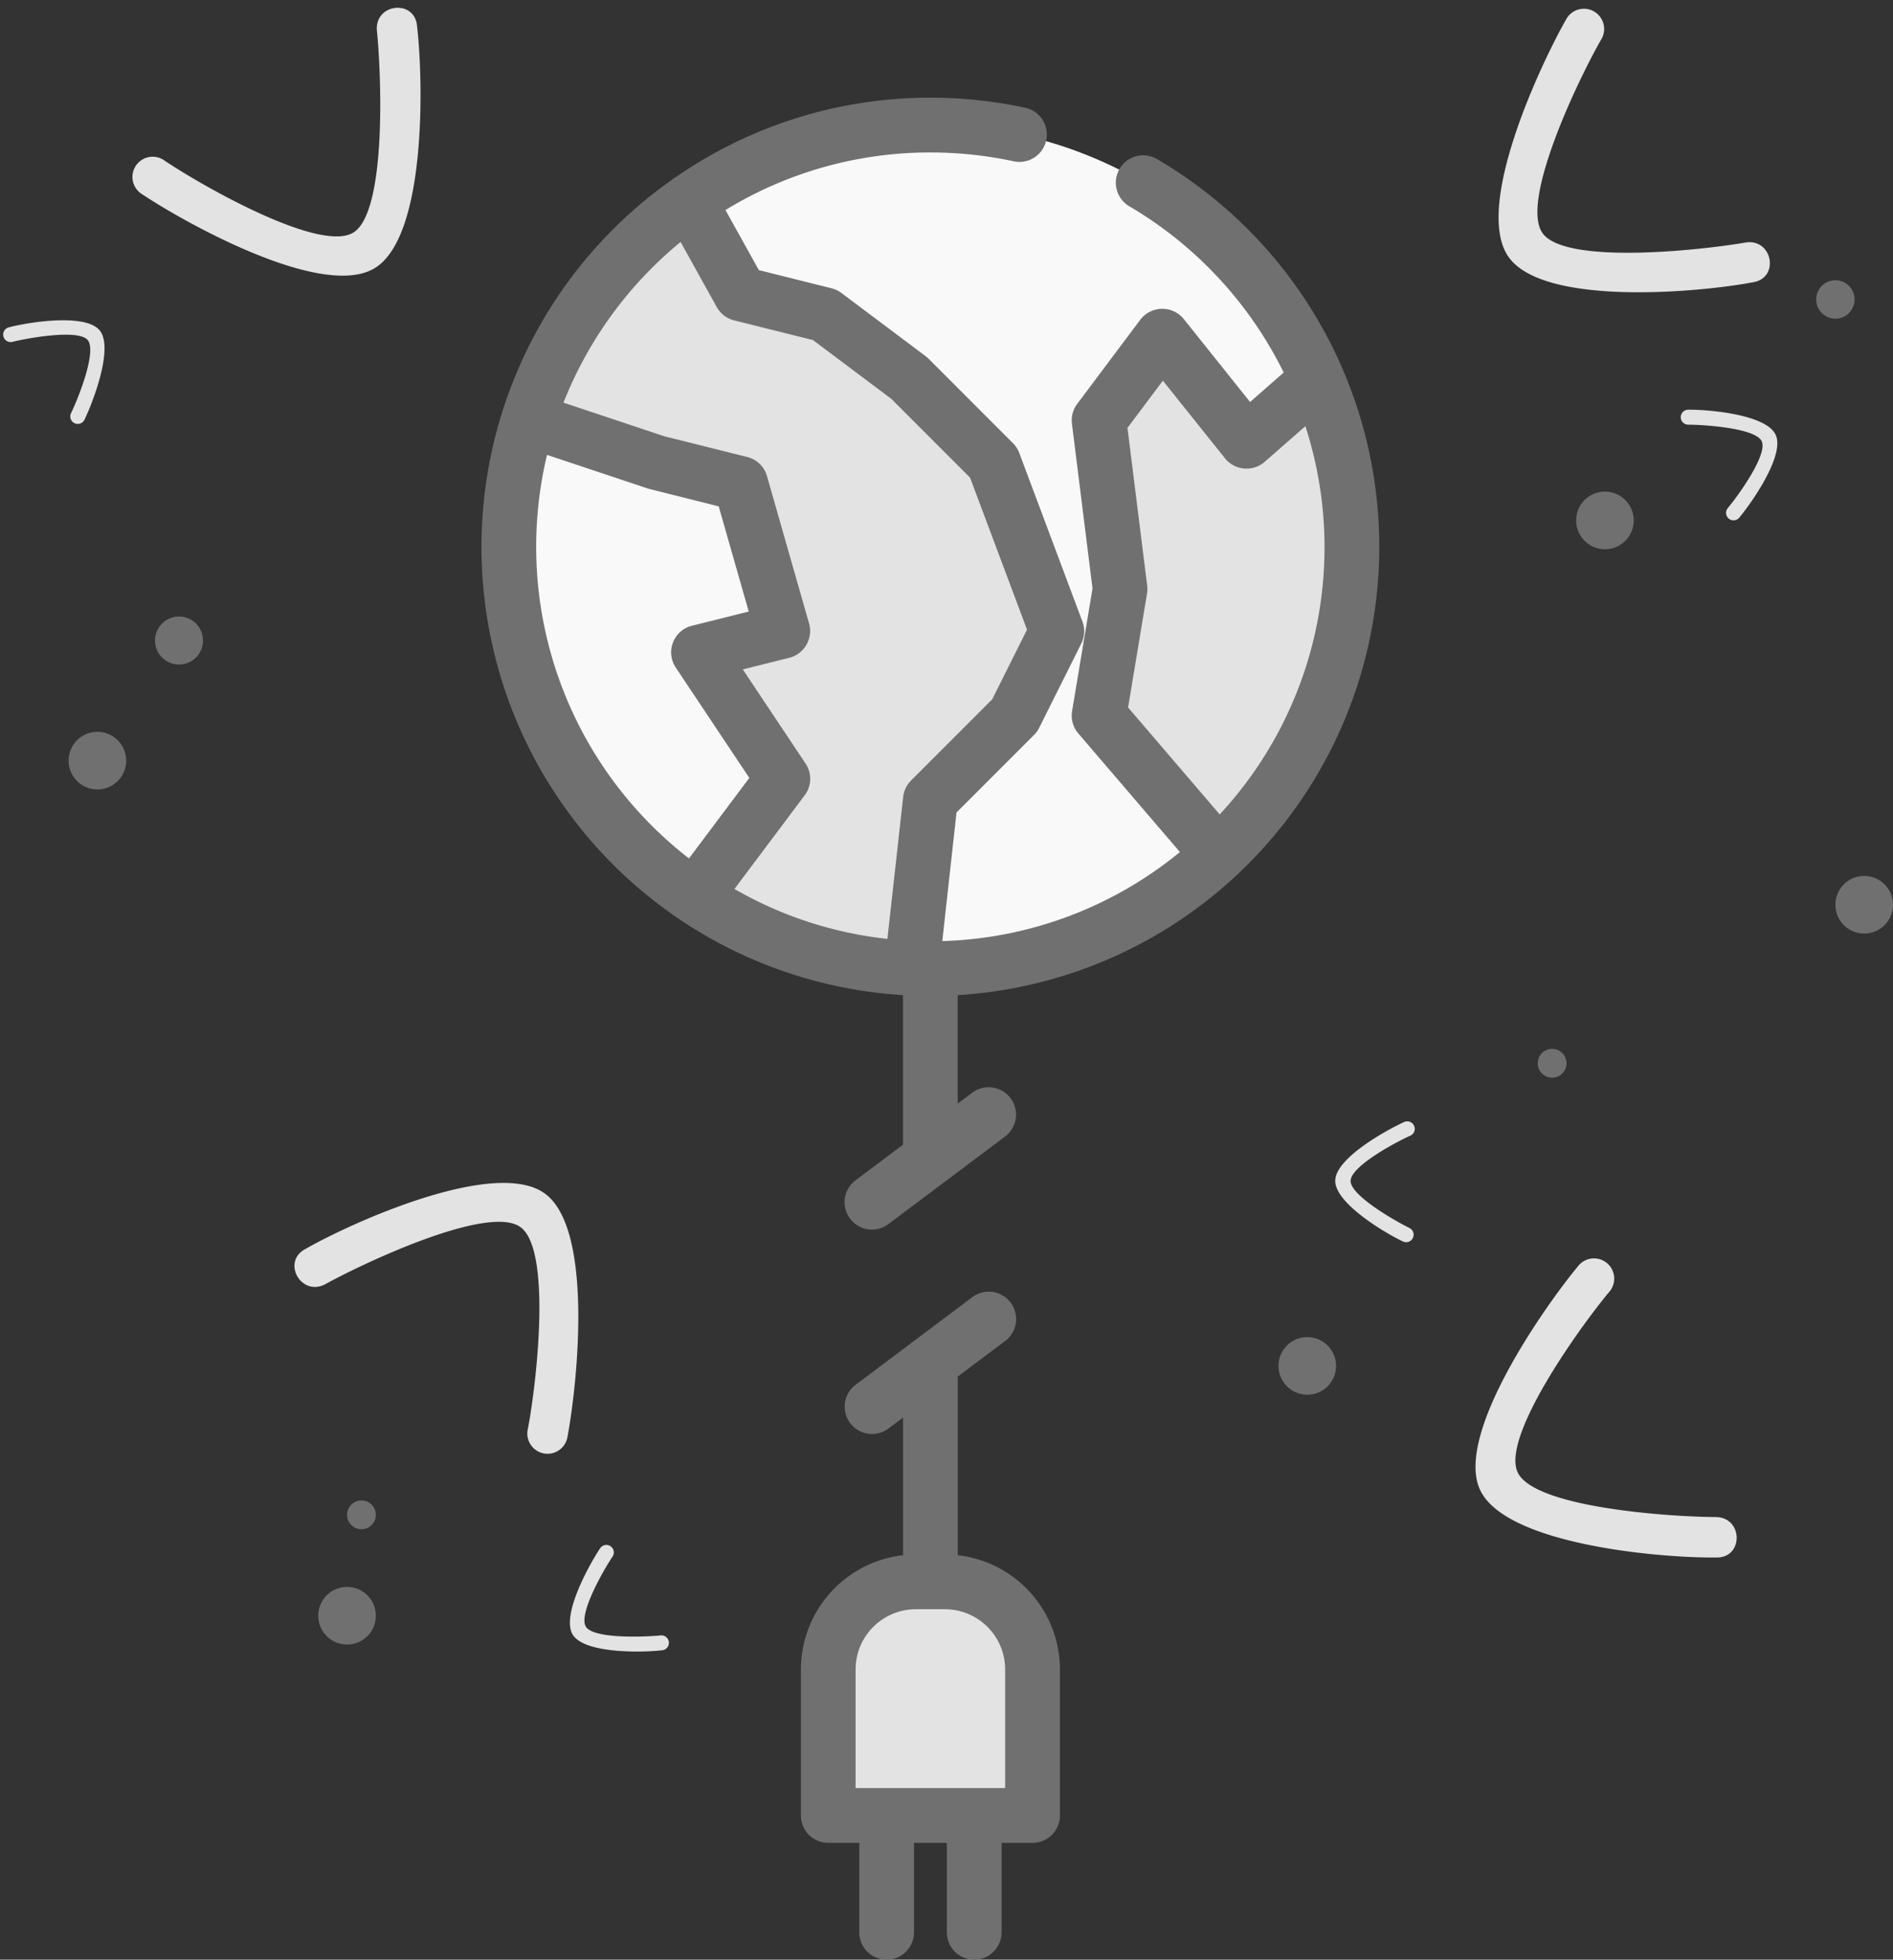 <svg xmlns="http://www.w3.org/2000/svg" width="197.142" height="203.965" viewBox="0 0 197.142 203.965">
    <rect x="0" y="0" width="197.142" height="203.965" fill="#333333" stroke="none"/>
    <defs>
        <style>
            .desconexion-1{fill:#e3e3e3}.desconexion-2{fill:#f9f9f9}.desconexion-3{fill:#707070}
        </style>
    </defs>
    <g id="Grupo_2078" transform="translate(-129.858 -222.832)">
        <path id="Trazado_5777" d="M50.027 7.72c-4.066 0-10.927 12.452-12.96 16.772-1.271 2.541-5.083.762-3.812-1.779C35.542 17.631 43.674 3.4 50.027 3.4S64.512 17.631 66.8 22.459a2.106 2.106 0 1 1-3.812 1.779C60.955 19.918 54.093 7.72 50.027 7.72" class="desconexion-1" transform="rotate(149 75.146 143.554)"/>
        <path id="Trazado_5778" d="M50.027 7.72c-4.066 0-10.927 12.452-12.96 16.772-1.271 2.541-5.083.762-3.812-1.779C35.542 17.631 43.674 3.4 50.027 3.4S64.512 17.631 66.8 22.459a2.106 2.106 0 1 1-3.812 1.779C60.955 19.918 54.093 7.72 50.027 7.72" class="desconexion-1" transform="rotate(-115 286.303 116.123)"/>
        <path id="Trazado_5781" d="M50.027 7.72c-4.066 0-10.927 12.452-12.96 16.772-1.271 2.541-5.083.762-3.812-1.779C35.542 17.631 43.674 3.4 50.027 3.4S64.512 17.631 66.8 22.459a2.106 2.106 0 1 1-3.812 1.779C60.955 19.918 54.093 7.72 50.027 7.72" class="desconexion-1" transform="rotate(36 -410.521 385.39)"/>
        <path id="Trazado_5783" d="M50.027 7.72c-4.066 0-10.927 12.452-12.96 16.772-1.271 2.541-5.083.762-3.812-1.779C35.542 17.631 43.674 3.4 50.027 3.4S64.512 17.631 66.8 22.459a2.106 2.106 0 1 1-3.812 1.779C60.955 19.918 54.093 7.72 50.027 7.72" class="desconexion-1" transform="rotate(-125.03 232.524 64.853)"/>
        <g id="desconectar" transform="translate(47.511 233)">
            <path id="Trazado_5776" d="M43.9 0A43.9 43.9 0 1 1 0 43.9 43.9 43.9 0 0 1 43.9 0z" class="desconexion-1" transform="translate(135.338 2.849)"/>
            <g id="Grupo_2077" transform="translate(135.338 2.849)">
                <path id="Trazado_5767" d="M214.749 7.528a43.693 43.693 0 0 0-25.123 7.9l5.368 9.662 8.78 2.195 8.78 6.585 8.78 8.78 6.585 17.56-4.39 8.78-8.78 8.78-1.949 17.514c.645.028 1.294.045 1.946.045a43.745 43.745 0 0 0 29.987-11.842l-12.427-14.5 2.195-13.17-2.195-17.56 6.585-8.78 8.78 10.975L255.05 34a43.908 43.908 0 0 0-40.301-26.472z" class="desconexion-2" transform="translate(-170.848 -7.528)"/>
                <path id="Trazado_5768" d="M159.771 112.772l8.78-2.195-4.39-15.365-8.78-2.195-13.336-4.445a43.956 43.956 0 0 0 17.318 49.623l9.189-12.252z" class="desconexion-2" transform="translate(-140.016 -57.896)"/>
            </g>
            <path id="Trazado_5772" d="M249.171 432.431v-15.2a9.118 9.118 0 0 0-9.118-9.118h-3.039a9.118 9.118 0 0 0-9.118 9.118v15.2z" class="desconexion-1" transform="translate(-59.295 -253.641)"/>
            <path id="Trazado_5774" d="M202.842 6.388a2.849 2.849 0 1 0-2.881 4.917 41.179 41.179 0 0 1 16.073 17.3l-3.5 3.067-6.92-8.65a2.878 2.878 0 0 0-4.5.071l-6.585 8.78a2.849 2.849 0 0 0-.548 2.063l2.143 17.148-2.127 12.761a2.852 2.852 0 0 0 .647 2.323l10.582 12.346a40.855 40.855 0 0 1-24.745 9.27L181.96 74.4l8.074-8.073a2.852 2.852 0 0 0 .534-.74l4.39-8.78a2.848 2.848 0 0 0 .119-2.275l-6.585-17.562a2.856 2.856 0 0 0-.653-1.014l-8.78-8.78a2.86 2.86 0 0 0-.305-.265l-8.78-6.586a2.853 2.853 0 0 0-1.019-.485l-7.581-1.895-3.474-6.252A40.809 40.809 0 0 1 179.239 5.7a41.315 41.315 0 0 1 8.679.919 2.849 2.849 0 0 0 1.2-5.571A47.021 47.021 0 0 0 179.239 0a46.487 46.487 0 0 0-26.475 8.241l-.032.016a2.855 2.855 0 0 0-.5.35 46.735 46.735 0 0 0 24.154 84.8V108.975l-4.943 3.708a2.849 2.849 0 1 0 3.419 4.559l12.157-9.118a2.849 2.849 0 0 0-3.419-4.559l-1.52 1.14V93.41a46.753 46.753 0 0 0 20.762-87.022zm-49.616 8.628l3.766 6.778a2.851 2.851 0 0 0 1.8 1.38l8.222 2.055 8.158 6.118 8.2 8.2 5.932 15.819-3.628 7.256-8.453 8.452a2.849 2.849 0 0 0-.817 1.7l-1.642 14.781a40.751 40.751 0 0 1-15.929-5.194l7.318-9.758a2.849 2.849 0 0 0 .091-3.29l-6.538-9.806 4.858-1.214a2.879 2.879 0 0 0 2.048-3.547l-4.39-15.365a2.849 2.849 0 0 0-2.048-1.981l-8.674-2.168-10.472-3.491a41.244 41.244 0 0 1 12.199-16.726zM138.187 46.75a41.011 41.011 0 0 1 1.129-9.572l10.484 3.495c.07.023.139.043.21.061l7.184 1.8 3.128 10.95-5.923 1.48a2.849 2.849 0 0 0-1.679 4.345l7.664 11.491-6.284 8.38a41.005 41.005 0 0 1-15.913-32.43zM209.37 74.6l-9.541-11.132 1.971-11.86a2.847 2.847 0 0 0 .017-.822l-2.052-16.418 3.688-4.916 6.482 8.1a2.878 2.878 0 0 0 4.1.365l4.259-3.727a40.864 40.864 0 0 1-8.924 40.41z" class="desconexion-3"/>
            <path id="Trazado_5775" d="M236.692 355.75c.008-.087.013-.175.013-.264V337.25v-.092l4.943-3.707a2.849 2.849 0 0 0-3.419-4.559l-12.157 9.118a2.849 2.849 0 1 0 3.419 4.559l1.52-1.14v14.057c0 .089.005.177.013.264a11.983 11.983 0 0 0-10.651 11.893v15.2a2.849 2.849 0 0 0 2.849 2.849h3.229V395a2.849 2.849 0 1 0 5.7 0v-9.308h3.419V395a2.849 2.849 0 1 0 5.7 0v-9.308h3.229a2.849 2.849 0 0 0 2.849-2.849v-15.2a11.984 11.984 0 0 0-10.656-11.893zm4.952 24.24h-15.576v-12.347a6.275 6.275 0 0 1 6.268-6.268h3.039a6.275 6.275 0 0 1 6.268 6.268z" class="desconexion-3" transform="translate(-54.617 -204.049)"/>
        </g>
        <path id="Trazado_7" d="M39.3 5c-1.5 0-4.044 4.608-4.8 6.207a.778.778 0 1 1-1.411-.658C33.94 8.666 36.95 3.4 39.3 3.4s5.36 5.266 6.207 7.053a.779.779 0 1 1-1.411.658C43.345 9.513 40.805 5 39.3 5" class="desconexion-1" transform="rotate(51 -176.31 236.131)"/>
        <path id="Trazado_5779" d="M39.3 5c-1.5 0-4.044 4.608-4.8 6.207a.778.778 0 1 1-1.411-.658C33.94 8.666 36.95 3.4 39.3 3.4s5.36 5.266 6.207 7.053a.779.779 0 1 1-1.411.658C43.345 9.513 40.805 5 39.3 5" class="desconexion-1" transform="rotate(-89.03 328.186 57.789)"/>
        <path id="Trazado_5782" d="M39.3 5c-1.5 0-4.044 4.608-4.8 6.207a.778.778 0 1 1-1.411-.658C33.94 8.666 36.95 3.4 39.3 3.4s5.36 5.266 6.207 7.053a.779.779 0 1 1-1.411.658C43.345 9.513 40.805 5 39.3 5" class="desconexion-1" transform="rotate(65 -30.696 351.948)"/>
        <path id="Trazado_5780" d="M39.3 5c-1.5 0-4.044 4.608-4.8 6.207a.778.778 0 1 1-1.411-.658C33.94 8.666 36.95 3.4 39.3 3.4s5.36 5.266 6.207 7.053a.779.779 0 1 1-1.411.658C43.345 9.513 40.805 5 39.3 5" class="desconexion-1" transform="rotate(-121 224.597 155.69)"/>
        <circle id="Elipse_942" cx="2.5" cy="2.5" r="2.5" class="desconexion-3" transform="translate(146 287)"/>
        <circle id="Elipse_944" cx="3" cy="3" r="3" class="desconexion-3" transform="translate(137 299)"/>
        <circle id="Elipse_945" cx="3" cy="3" r="3" class="desconexion-3" transform="translate(263 362)"/>
        <circle id="Elipse_950" cx="3" cy="3" r="3" class="desconexion-3" transform="translate(321 314)"/>
        <circle id="Elipse_947" cx="3" cy="3" r="3" class="desconexion-3" transform="translate(163 388)"/>
        <circle id="Elipse_948" cx="1.5" cy="1.5" r="1.5" class="desconexion-3" transform="translate(166 379)"/>
        <circle id="Elipse_949" cx="1.5" cy="1.5" r="1.5" class="desconexion-3" transform="translate(290 332)"/>
        <circle id="Elipse_946" cx="3" cy="3" r="3" class="desconexion-3" transform="translate(294 274)"/>
        <circle id="Elipse_943" cx="2" cy="2" r="2" class="desconexion-3" transform="translate(319 252)"/>
    </g>
</svg>
